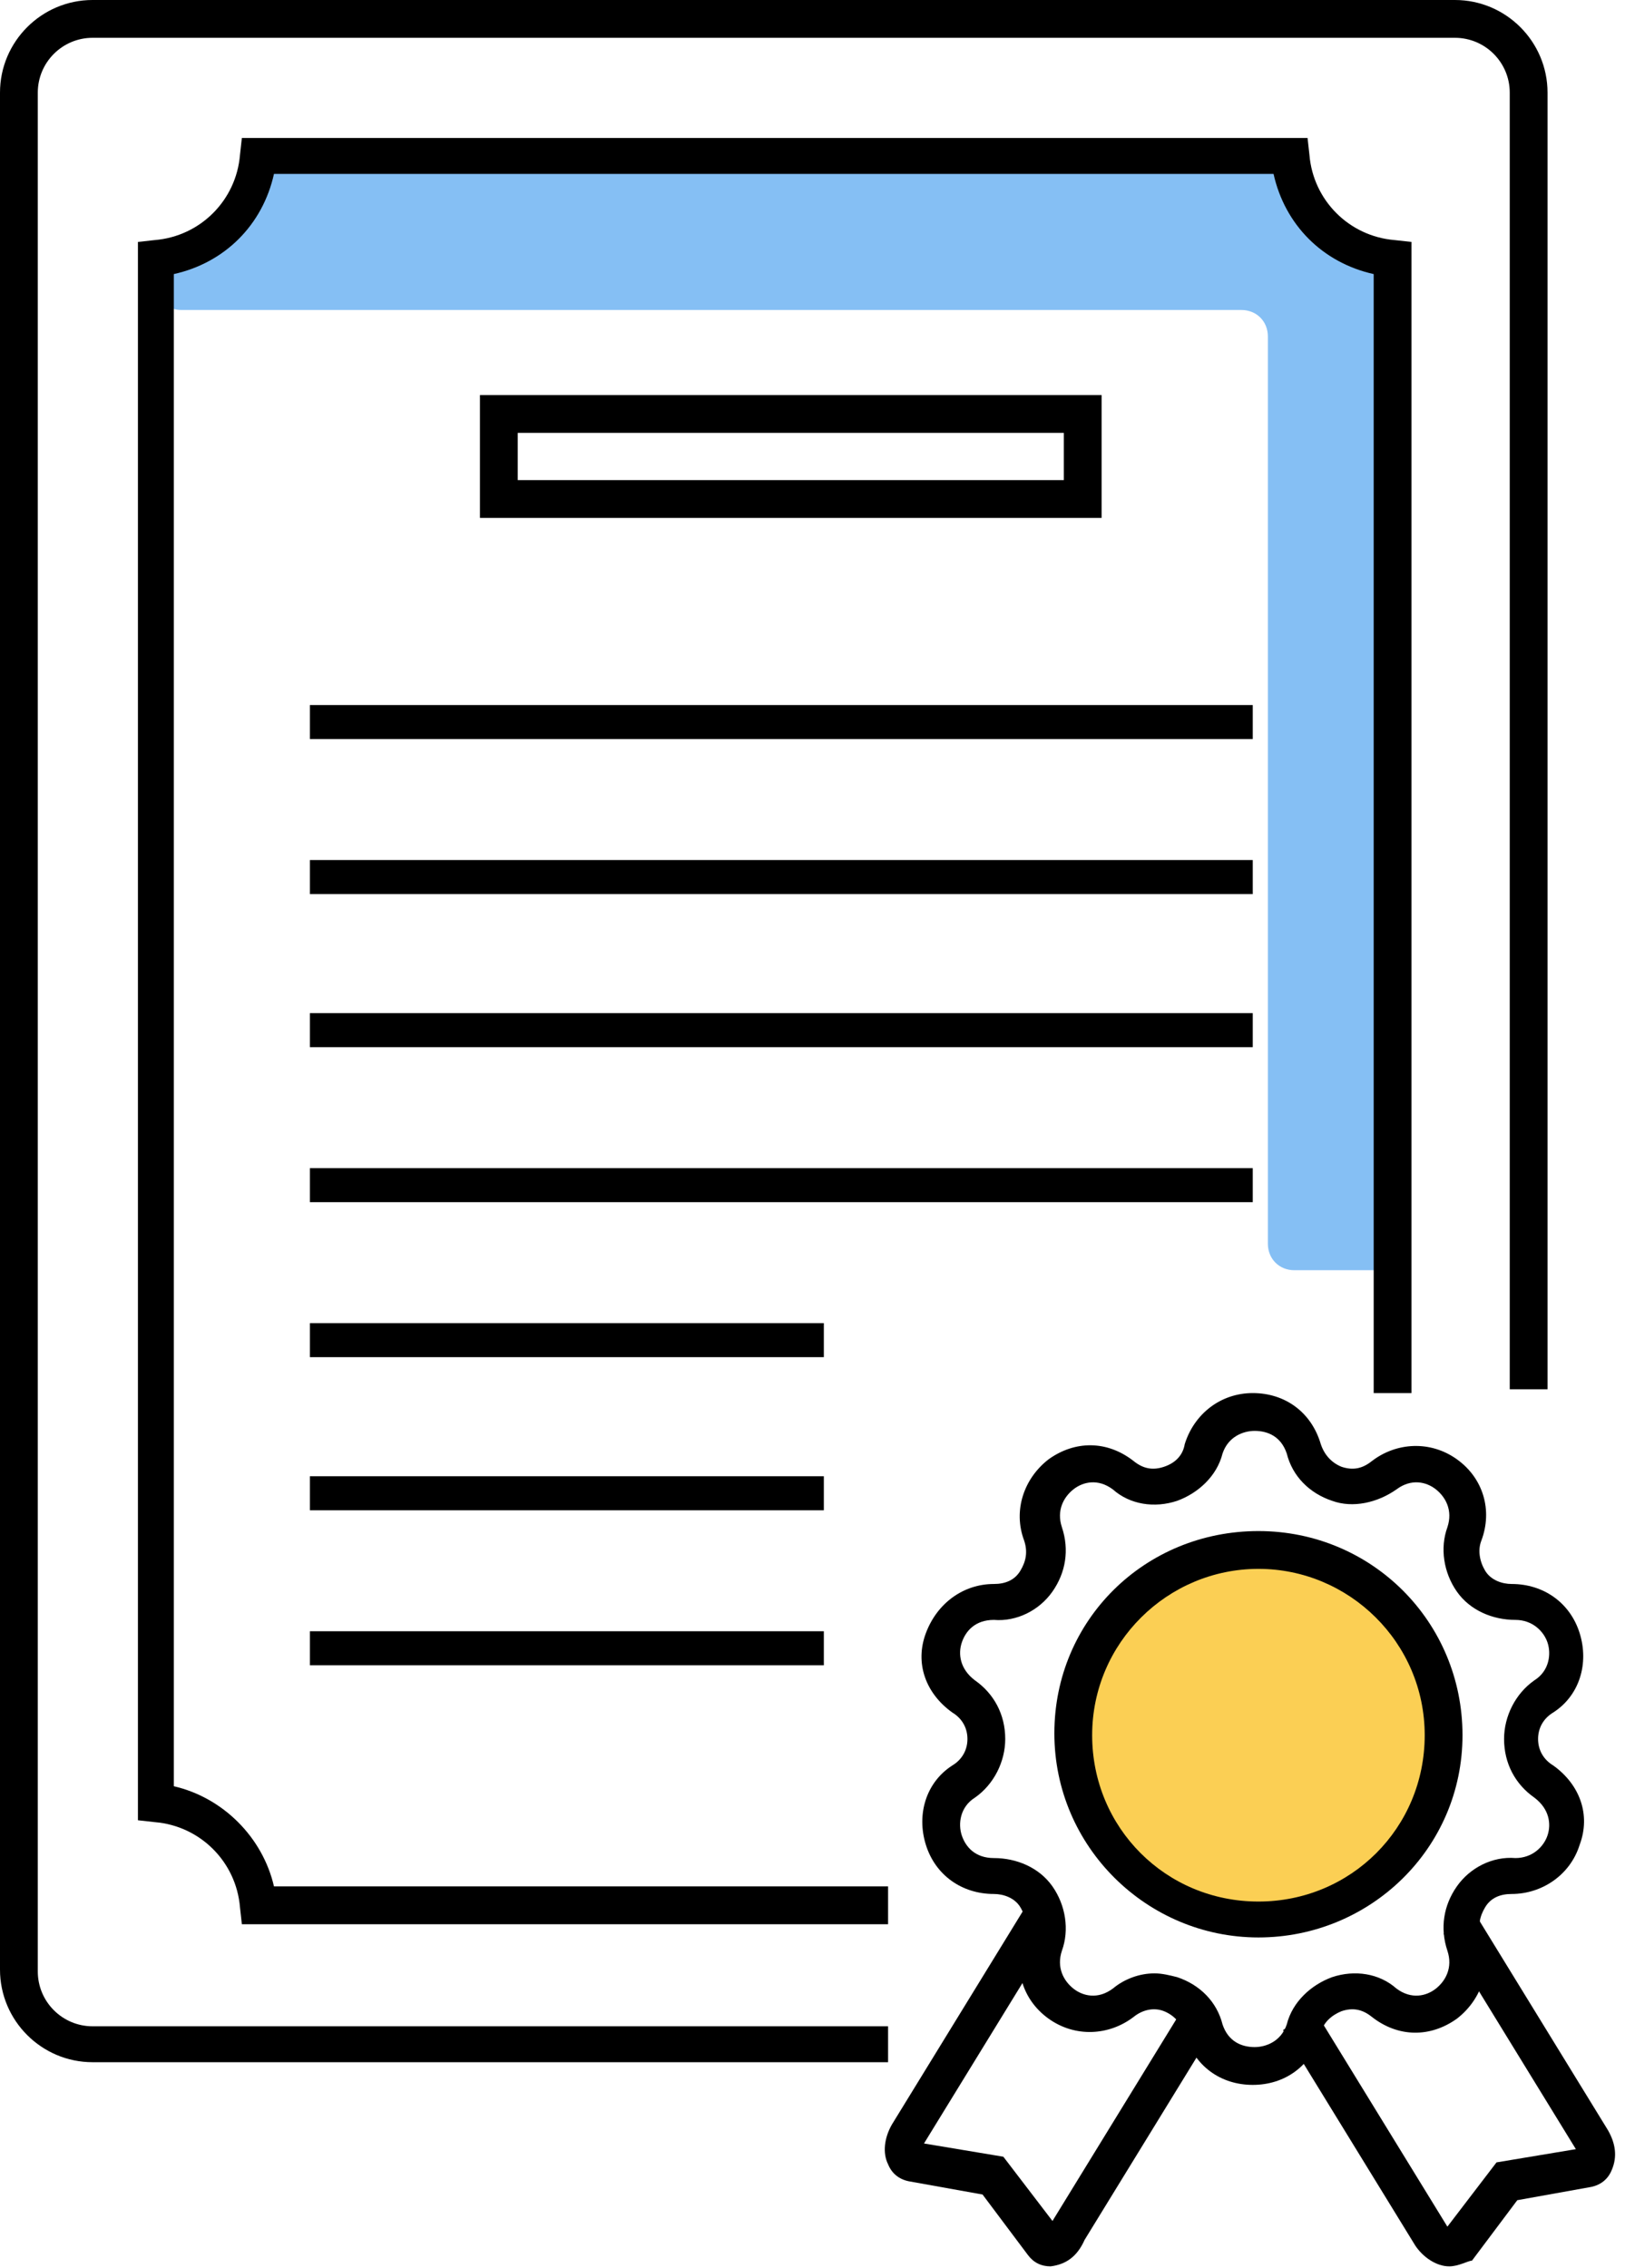 <svg width="86" height="120" viewBox="0 0 86 120" fill="none" xmlns="http://www.w3.org/2000/svg">
<g clip-path="url(#clip0)">
<path d="M74.1 13.2C73.5 13.5 72.9 13.7 72.2 13.7C69.9 13.7 68.1 11.9 68.1 9.6C68.1 9.4 68.1 9.2 68.2 9L67.5 8.5C67.3 8.3 67 8.2 66.7 8.2H13.7C13.7 8.4 13.7 8.5 13.7 8.7C13.7 10.8 11.8 12.7 9.1 13.7C8.6 13.9 8.2 14.4 8.2 15C8.2 15.8 8.8 16.4 9.6 16.4H65.7C66.5 16.4 67.1 17 67.1 17.8V65.8C67.1 66.6 67.7 67.2 68.5 67.2H73.1C73.9 67.2 74.5 66.6 74.5 65.8V16.4V14.2C74.5 13.8 74.4 13.5 74.1 13.2Z" fill="#85BFF4"/>
<path d="M47 109.1H4.9C2.2 109.1 0 106.9 0 104.2V4.9C0 2.2 2.2 0 4.9 0H77C79.7 0 81.9 2.2 81.9 4.9V73.5H79.9V4.9C79.9 3.3 78.6 2 77 2H4.9C3.3 2 2 3.3 2 4.9V104.3C2 105.9 3.3 107.2 4.9 107.2H47V109.1Z" fill="black"/>
<path d="M47 101.8H12.8L12.7 100.9C12.5 98.5 10.6 96.6 8.2 96.4L7.3 96.3V12.8L8.2 12.7C10.6 12.5 12.5 10.6 12.7 8.2L12.8 7.3H69.2L69.3 8.2C69.5 10.6 71.4 12.5 73.8 12.7L74.7 12.8V73.7H72.7V14.5C70 13.9 68 11.9 67.4 9.2H14.5C13.9 11.9 11.9 13.9 9.2 14.5V94.5C11.8 95.1 13.9 97.2 14.5 99.8H47V101.8Z" fill="black"/>
<path d="M66.3 110.3C64.6 110.3 63.2 109.3 62.7 107.6C62.5 107 62.1 106.6 61.6 106.4C61.1 106.2 60.5 106.3 60 106.7C58.7 107.7 56.9 107.8 55.5 106.8C54.1 105.8 53.6 104.1 54.2 102.5C54.4 102 54.3 101.4 54 100.9C53.7 100.4 53.1 100.2 52.6 100.2C50.9 100.2 49.5 99.2 49 97.6C48.5 96 49 94.3 50.4 93.4C50.9 93.1 51.2 92.6 51.2 92C51.2 91.4 50.9 90.9 50.4 90.6C49 89.6 48.4 88 49 86.4C49.6 84.8 51 83.8 52.6 83.8C53.2 83.8 53.7 83.6 54 83.1C54.3 82.6 54.4 82.1 54.2 81.5C53.6 79.9 54.2 78.2 55.5 77.2C56.9 76.2 58.6 76.2 60 77.3C60.5 77.7 61 77.8 61.6 77.6C62.2 77.4 62.6 77 62.7 76.4C63.2 74.8 64.6 73.7 66.3 73.7C68 73.7 69.4 74.7 69.9 76.4C70.1 77 70.5 77.4 71 77.6C71.6 77.8 72.1 77.7 72.6 77.3C73.9 76.3 75.7 76.2 77.1 77.2C78.5 78.2 79 79.9 78.4 81.5C78.2 82 78.3 82.6 78.6 83.1C78.9 83.6 79.5 83.8 80 83.8C81.7 83.8 83.1 84.8 83.6 86.4C84.1 88 83.6 89.7 82.2 90.6C81.7 90.9 81.4 91.4 81.4 92C81.4 92.6 81.7 93.1 82.2 93.4C83.6 94.4 84.2 96 83.6 97.6C83.1 99.2 81.6 100.2 80 100.2C79.4 100.2 78.9 100.4 78.6 100.9C78.3 101.4 78.2 101.9 78.4 102.5C79 104.1 78.4 105.8 77.1 106.8C75.7 107.8 74 107.8 72.6 106.7C72.1 106.3 71.6 106.2 71 106.4C70.5 106.6 70 107 69.9 107.6C69.4 109.3 68 110.3 66.3 110.3ZM61.1 104.4C61.5 104.4 61.9 104.5 62.3 104.6C63.5 105 64.4 105.9 64.7 107.1C65 108 65.7 108.3 66.4 108.3C67 108.3 67.8 108 68.1 107.1C68.4 105.9 69.4 105 70.5 104.6C71.7 104.2 73 104.4 73.9 105.2C74.7 105.8 75.5 105.6 76 105.2C76.5 104.8 76.9 104.1 76.6 103.2C76.2 102 76.4 100.8 77.1 99.8C77.8 98.8 79 98.2 80.2 98.3C81.1 98.3 81.7 97.7 81.9 97.1C82.1 96.5 82 95.7 81.2 95.1C80.2 94.4 79.6 93.3 79.6 92C79.6 90.8 80.2 89.6 81.2 88.9C82 88.4 82.1 87.5 81.9 86.9C81.7 86.3 81.1 85.7 80.2 85.7C79 85.7 77.8 85.2 77.1 84.2C76.4 83.2 76.2 81.9 76.6 80.8C76.9 79.9 76.5 79.2 76 78.8C75.5 78.4 74.7 78.2 73.9 78.8C72.9 79.5 71.6 79.8 70.5 79.4C69.3 79 68.4 78.1 68.1 76.9C67.8 76 67.1 75.7 66.4 75.7C65.8 75.7 65 76 64.7 76.9C64.4 78.1 63.4 79 62.3 79.4C61.1 79.8 59.8 79.6 58.9 78.8C58.1 78.2 57.3 78.4 56.8 78.8C56.3 79.2 55.9 79.9 56.2 80.8C56.6 82 56.4 83.2 55.7 84.2C55 85.2 53.8 85.8 52.6 85.7C51.6 85.7 51.1 86.3 50.9 86.9C50.7 87.5 50.8 88.3 51.6 88.9C52.6 89.6 53.2 90.7 53.2 92C53.2 93.2 52.6 94.4 51.6 95.1C50.8 95.6 50.7 96.5 50.9 97.1C51.1 97.7 51.6 98.3 52.6 98.3C53.8 98.3 55 98.8 55.7 99.8C56.4 100.8 56.6 102.1 56.2 103.2C55.9 104.1 56.3 104.8 56.8 105.2C57.3 105.6 58.1 105.8 58.9 105.2C59.5 104.7 60.3 104.4 61.1 104.4Z" fill="black"/>
<path d="M66.6 101.6C72.012 101.6 76.4 97.212 76.4 91.8C76.4 86.388 72.012 82 66.6 82C61.188 82 56.8 86.388 56.8 91.8C56.8 97.212 61.188 101.6 66.6 101.6Z" fill="#FBCF54"/>
<path d="M66.6 102.5C60.7 102.5 55.8 97.7 55.8 91.7C55.8 85.7 60.6 81 66.6 81C72.6 81 77.4 85.8 77.4 91.8C77.4 97.8 72.5 102.5 66.6 102.5ZM66.6 83C61.8 83 57.8 86.9 57.8 91.8C57.8 96.7 61.7 100.6 66.6 100.6C71.5 100.6 75.4 96.7 75.4 91.8C75.4 86.9 71.4 83 66.6 83Z" fill="black"/>
<path d="M55.6 119.9C55.1 119.9 54.7 119.7 54.4 119.3L52 116.1L48.1 115.4C47.6 115.3 47.2 115 47 114.5C46.7 113.9 46.8 113.1 47.2 112.4L54.2 101L55.9 102L48.9 113.4L53.1 114.1L55.7 117.5L62.7 106.1L64.4 107.1L57.4 118.5C57 119.4 56.4 119.8 55.6 119.9C55.7 119.9 55.7 119.9 55.6 119.9Z" fill="black"/>
<path d="M76.7 119.9C76 119.9 75.3 119.4 74.9 118.8L67.9 107.4L69.6 106.4L76.6 117.8L79.2 114.4L83.4 113.7L76.4 102.3L78.1 101.3L85.1 112.7C85.5 113.4 85.6 114.1 85.3 114.8C85.1 115.3 84.7 115.6 84.2 115.7L80.3 116.4L77.9 119.6C77.7 119.6 77.2 119.9 76.7 119.9Z" fill="black"/>
<path d="M58.3 27.4H25.4V20.9H58.3V27.4ZM27.4 25.4H56.3V22.9H27.4V25.4Z" fill="black"/>
<path d="M66.3 37.3H16.4V39.1H66.3V37.3Z" fill="black"/>
<path d="M66.3 45.5H16.4V47.3H66.3V45.5Z" fill="black"/>
<path d="M66.3 53.6H16.4V55.4H66.3V53.6Z" fill="black"/>
<path d="M66.3 61.8H16.4V63.6H66.3V61.8Z" fill="black"/>
<path d="M43.6 70H16.4V71.8H43.6V70Z" fill="black"/>
<path d="M43.6 78.1H16.4V79.9H43.6V78.1Z" fill="black"/>
<path d="M43.6 86.3H16.4V88.1H43.6V86.3Z" fill="black"/>
</g>
<defs>
<clipPath id="clip0">
<rect width="85.5" height="119.9" fill="white"/>
</clipPath>
</defs>
</svg>

